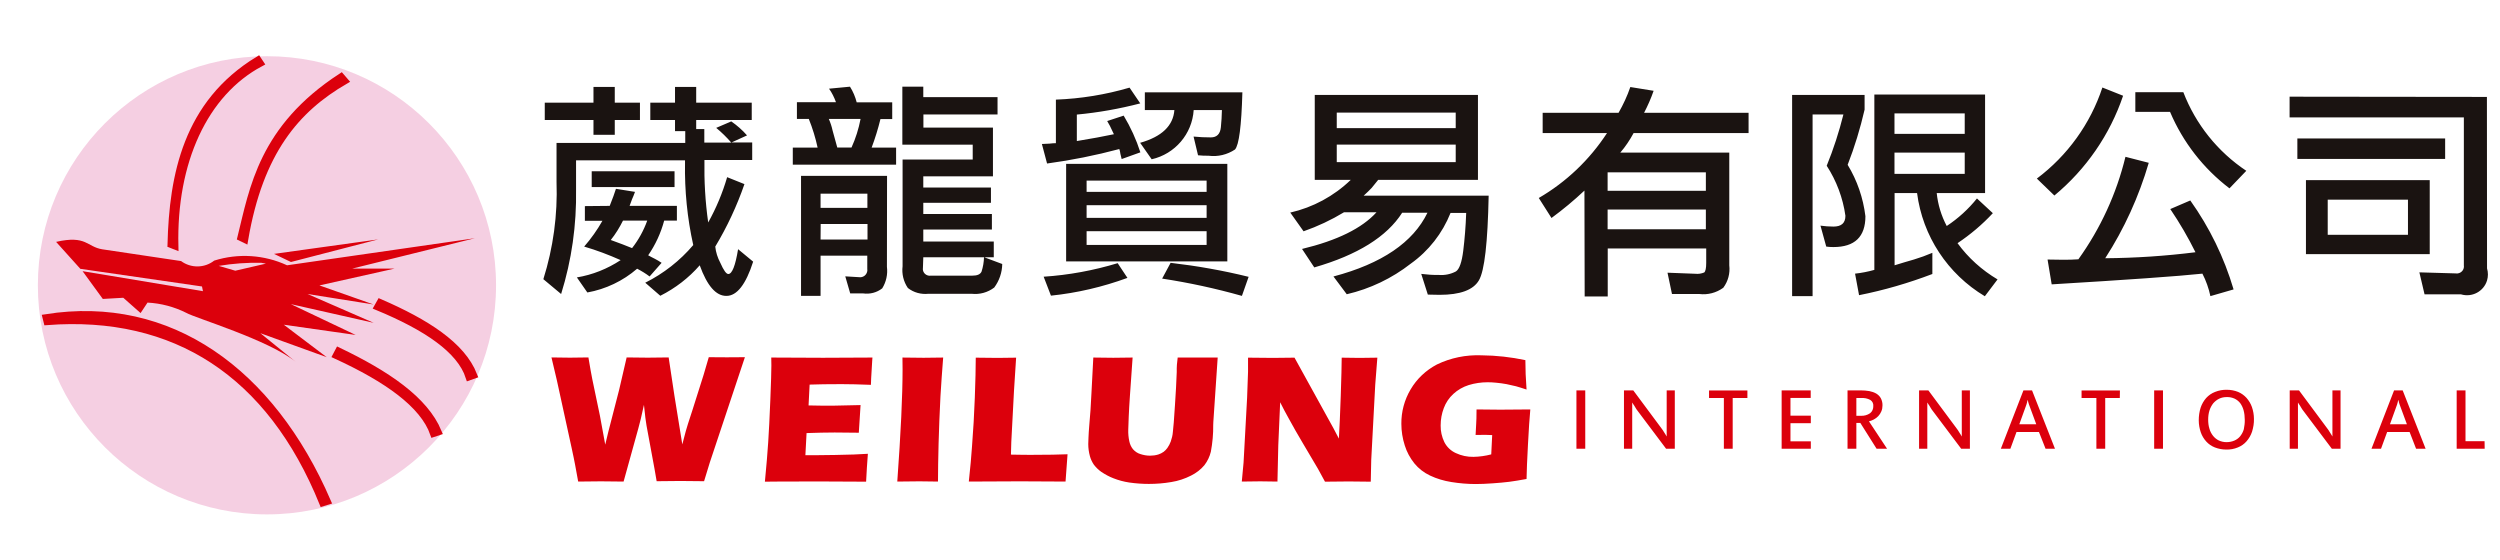 <?xml version="1.0" encoding="utf-8"?>
<!-- Generator: Adobe Illustrator 25.0.0, SVG Export Plug-In . SVG Version: 6.00 Build 0)  -->
<svg version="1.1" id="圖層_1" xmlns="http://www.w3.org/2000/svg" xmlns:xlink="http://www.w3.org/1999/xlink" x="0px" y="0px"
	 viewBox="0 0 212.47 47.58" style="enable-background:new 0 0 212.47 47.58;" xml:space="preserve">
<style type="text/css">
	.st0{fill-rule:evenodd;clip-rule:evenodd;fill:#1A1311;}
	.st1{fill-rule:evenodd;clip-rule:evenodd;fill:#DC000C;}
	.st2{fill:#F5CFE2;}
	.st3{fill-rule:evenodd;clip-rule:evenodd;fill:#DC000C;stroke:#DC000C;stroke-width:0.567;stroke-miterlimit:22.926;}
</style>
<g id="logo" transform="translate(175.248 -719.243)">
	<path id="Path_9" class="st0" d="M-124.96,735.14v-1.34h7.04v1.34H-124.96z M-123.43,736.74c0.25-0.63,0.43-1.12,0.53-1.45
		l1.62,0.26c-0.1,0.27-0.18,0.47-0.25,0.62c-0.06,0.15-0.13,0.34-0.21,0.57h4.02v1.25h-1.08c-0.28,1.05-0.74,2.05-1.36,2.95
		c0.18,0.1,0.36,0.2,0.57,0.3c0.19,0.1,0.38,0.21,0.57,0.34l-1.02,1.16c-0.33-0.25-0.69-0.47-1.06-0.66
		c-1.2,1.04-2.67,1.74-4.23,2.02l-0.89-1.28c1.33-0.22,2.6-0.73,3.72-1.47c-1.01-0.45-2.04-0.84-3.1-1.15
		c0.59-0.68,1.11-1.41,1.55-2.19h-1.49v-1.25L-123.43,736.74z M-124.81,730.7v-1.26h-4.14v-1.47h4.14v-1.34h1.81v1.34h2.14v1.47
		H-123v1.26H-124.81z M-115.4,730.21h-0.68v-0.77h4.72v-1.47h-4.72v-1.34h-1.8v1.34h-2.1v1.47h2.1v0.95h0.87v1h-10.94v3.32
		c0.1,2.8-0.28,5.59-1.12,8.26l1.51,1.26c0.9-2.88,1.32-5.88,1.27-8.9v-2.46h9.26v0.21c-0.04,2.35,0.19,4.7,0.7,6.99
		c-1.13,1.33-2.52,2.42-4.08,3.2l1.28,1.11c1.27-0.64,2.41-1.51,3.35-2.59c0.63,1.74,1.38,2.61,2.27,2.6c0.89,0,1.65-0.97,2.27-2.91
		l-1.28-1.06c-0.23,1.41-0.51,2.11-0.83,2.11c-0.18,0-0.4-0.32-0.68-0.95c-0.23-0.43-0.38-0.9-0.43-1.38
		c1.01-1.68,1.84-3.46,2.48-5.31l-1.47-0.59c-0.39,1.34-0.93,2.63-1.61,3.85c-0.25-1.76-0.35-3.53-0.32-5.31h4.06v-1.49h-1.76
		l1.32-0.6c-0.39-0.45-0.85-0.85-1.34-1.19l-1.28,0.55c0.46,0.38,0.89,0.8,1.28,1.25h-2.29V730.21L-115.4,730.21z M-121.53,740.33
		c0.55-0.7,0.99-1.5,1.29-2.34h-2.06c-0.29,0.58-0.63,1.14-1.04,1.65C-122.62,739.9-122.01,740.13-121.53,740.33L-121.53,740.33z
		 M-101.17,731.79h2.08v1.45h-8.78v-1.45h2.11c-0.18-0.83-0.43-1.65-0.75-2.44h-1.01v-1.42h3.32c-0.15-0.41-0.34-0.8-0.59-1.15
		l1.78-0.17c0.26,0.41,0.45,0.86,0.57,1.33h3.02v1.42h-1C-100.62,730.18-100.87,730.99-101.17,731.79L-101.17,731.79z
		 M-99.87,741.92c0.08,0.64-0.06,1.28-0.4,1.83c-0.46,0.36-1.04,0.51-1.62,0.43h-1.1l-0.42-1.45l1.17,0.07
		c0.33,0.05,0.64-0.17,0.7-0.51c0.01-0.06,0.01-0.12,0-0.17v-1.15h-3.97v3.42h-1.66v-10.2h7.31L-99.87,741.92L-99.87,741.92z
		 M-96.81,742.01c-0.05,0.32,0.17,0.61,0.49,0.66c0.06,0.01,0.11,0.01,0.17,0h3.54c0.42,0,0.67-0.11,0.78-0.34
		c0.13-0.4,0.2-0.81,0.21-1.23l1.55,0.58c-0.01,0.72-0.25,1.42-0.68,2c-0.55,0.42-1.24,0.61-1.93,0.53h-3.65
		c-0.63,0.07-1.26-0.1-1.76-0.49c-0.37-0.54-0.53-1.2-0.45-1.85v-9.07h5.96v-1.26h-5.98v-4.93h1.78v0.89h6.31v1.47h-6.3v1.12h5.91
		v4.14h-5.92v0.95h5.75v1.3h-5.75v0.95h5.83v1.32h-5.83v1.02h5.99v1.34h-5.99L-96.81,742.01L-96.81,742.01z M-105.51,739.6h3.99
		v-1.32h-3.98L-105.51,739.6L-105.51,739.6z M-102.11,729.35h-2.7c0.14,0.32,0.25,0.65,0.32,0.98c0.13,0.48,0.26,0.96,0.4,1.45h1.21
		C-102.53,731.01-102.27,730.19-102.11,729.35z M-105.51,736.91h3.98v-1.21h-3.98L-105.51,736.91L-105.51,736.91z M-70.94,741.46
		h-13.7v-8.29h13.7V741.46L-70.94,741.46z M-79.43,742.86c-2.1,0.77-4.28,1.28-6.5,1.51l-0.62-1.61c2.13-0.14,4.24-0.53,6.29-1.15
		L-79.43,742.86L-79.43,742.86z M-69.7,744.39c-2.23-0.63-4.49-1.12-6.78-1.47l0.72-1.34c2.23,0.26,4.45,0.65,6.63,1.19
		L-69.7,744.39z M-81.15,729.53l1.4-0.46c0.59,0.98,1.07,2.03,1.42,3.12l-1.59,0.57c-0.04-0.14-0.07-0.29-0.11-0.45
		c-0.01-0.14-0.05-0.27-0.09-0.4c-2.02,0.54-4.07,0.95-6.14,1.23l-0.44-1.66c0.23-0.01,0.44-0.02,0.64-0.03
		c0.18-0.02,0.36-0.04,0.55-0.04v-3.7c2.12-0.08,4.22-0.42,6.26-1.02l0.91,1.34c-1.77,0.46-3.57,0.78-5.39,0.95v2.25
		c1.24-0.2,2.29-0.4,3.15-0.58C-80.84,730.08-81.03,729.71-81.15,729.53L-81.15,729.53z M-69.66,727.09h-8.29v1.51h2.51
		c-0.1,1.33-1.07,2.26-2.91,2.78l0.98,1.4c1.98-0.45,3.44-2.15,3.57-4.18h2.4c-0.01,0.49-0.04,0.98-0.09,1.47
		c-0.06,0.57-0.35,0.85-0.85,0.85c-0.49,0-0.98-0.02-1.47-0.07l0.38,1.59c0.27,0.03,0.57,0.04,0.91,0.04
		c0.78,0.1,1.57-0.09,2.23-0.53C-69.95,731.58-69.74,729.96-69.66,727.09L-69.66,727.09z M-82.9,737.76h10.2v-1.08h-10.2V737.76z
		 M-82.9,740.06h10.2v-1.17h-10.2V740.06z M-72.7,734.59h-10.2v0.96h10.2V734.59z M-65.59,737.31c1.93-0.44,3.71-1.4,5.14-2.78
		h-3.06v-7.22h13.87v7.22h-8.48c-0.2,0.24-0.38,0.47-0.55,0.68c-0.18,0.19-0.4,0.41-0.68,0.66h10.62c-0.08,3.99-0.35,6.39-0.83,7.2
		c-0.48,0.82-1.59,1.23-3.34,1.23c-0.38,0-0.71-0.01-1-0.02l-0.56-1.76c0.49,0.06,0.99,0.1,1.49,0.09c0.5,0.04,1.01-0.06,1.46-0.3
		c0.29-0.19,0.5-0.78,0.62-1.76s0.21-2.05,0.25-3.21h-1.33c-0.69,1.73-1.86,3.23-3.38,4.31c-1.6,1.25-3.46,2.14-5.44,2.6l-1.13-1.51
		c4.11-1.09,6.77-2.9,7.99-5.42h-2.15c-1.3,2.04-3.79,3.59-7.47,4.65l-1.04-1.57c2.99-0.72,5.1-1.76,6.33-3.12h-2.76
		c-1.09,0.66-2.24,1.2-3.44,1.62L-65.59,737.31L-65.59,737.31z M-51.53,728.81h-10.11v1.32h10.11L-51.53,728.81L-51.53,728.81z
		 M-61.64,733.02h10.11v-1.49h-10.11L-61.64,733.02L-61.64,733.02z M-40.59,735.44c-0.88,0.83-1.82,1.61-2.8,2.33l-1.08-1.7
		c2.34-1.36,4.32-3.25,5.8-5.52h-5.47v-1.72h6.45c0.4-0.7,0.74-1.43,1-2.19l1.98,0.32c-0.22,0.64-0.5,1.27-0.81,1.87h8.88v1.72
		h-9.77c-0.32,0.59-0.69,1.15-1.13,1.66h9.26v9.58c0.08,0.68-0.1,1.36-0.51,1.91c-0.59,0.43-1.32,0.62-2.04,0.53h-2.32l-0.38-1.81
		l2.36,0.09c0.26,0.03,0.52-0.01,0.76-0.11c0.11-0.09,0.17-0.36,0.17-0.81v-1.23h-8.37v4.08h-1.96L-40.59,735.44L-40.59,735.44z
		 M-38.62,737.05v1.68h8.35v-1.68H-38.62z M-38.62,733.89v1.57h8.35v-1.57H-38.62z M-10.65,735.65c0.1,0.98,0.39,1.93,0.85,2.8
		c0.97-0.64,1.84-1.43,2.57-2.34l1.35,1.25c-0.9,0.97-1.91,1.82-3,2.55c0.91,1.25,2.07,2.29,3.4,3.08l-1.08,1.43
		c-3.16-1.89-5.29-5.12-5.76-8.77h-1.91v6.14c0.57-0.18,1.12-0.34,1.64-0.49c0.53-0.16,1.06-0.35,1.57-0.57v1.8
		c-2.02,0.77-4.11,1.38-6.23,1.8l-0.34-1.83c0.56-0.06,1.11-0.17,1.64-0.32v-14.9h9.41v8.37L-10.65,735.65z M-16.78,728.56v-1.25
		h-6.16v17.1h1.74v-15.44h2.62c-0.37,1.48-0.84,2.94-1.42,4.36c0.83,1.28,1.38,2.74,1.59,4.25c0,0.62-0.34,0.92-1.02,0.92
		c-0.37,0-0.74-0.03-1.1-0.08l0.49,1.78c0.2,0.03,0.4,0.04,0.61,0.04c1.81,0,2.72-0.87,2.72-2.62c-0.19-1.55-0.7-3.04-1.51-4.37
		C-17.63,731.74-17.15,730.16-16.78,728.56L-16.78,728.56z M-14.24,734.02h5.97v-1.81h-5.97V734.02z M-8.27,728.88h-5.97v1.74h5.97
		V728.88z M10.9,736.28c1.64,2.3,2.88,4.85,3.68,7.56l-1.97,0.57c-0.14-0.66-0.37-1.31-0.68-1.91c-2.07,0.22-6.34,0.52-12.81,0.91
		l-0.35-2.11c0.5,0.01,0.95,0.02,1.34,0.02c0.46,0,0.89-0.01,1.28-0.04c1.88-2.62,3.24-5.58,4-8.71l1.98,0.51
		c-0.84,2.87-2.08,5.6-3.7,8.11c2.56-0.02,5.13-0.19,7.67-0.51c-0.63-1.27-1.34-2.49-2.14-3.67L10.9,736.28L10.9,736.28z
		 M3.43,726.68c-1.02,3.09-2.97,5.79-5.57,7.74l1.49,1.44c2.69-2.23,4.72-5.17,5.84-8.48L3.43,726.68L3.43,726.68z M10.31,727.08
		H6.23v1.67h2.95c1.09,2.57,2.83,4.81,5.05,6.5l1.43-1.49C13.23,732.14,11.36,729.81,10.31,727.08L10.31,727.08z M20.73,734.55
		h10.52v6.29H20.73L20.73,734.55L20.73,734.55z M32.56,731.01v1.74H20v-1.74H32.56z M36.11,727.48l-16.77-0.02v1.76h14.81v12.58
		c0.05,0.33-0.18,0.63-0.51,0.68c-0.06,0.01-0.12,0.01-0.17,0l-3.1-0.09l0.44,1.87h3.1c0.94,0.28,1.93-0.25,2.21-1.18
		c0.1-0.33,0.1-0.69,0-1.03L36.11,727.48L36.11,727.48z M29.4,736.21h-6.82v2.99h6.82V736.21z"/>
	<path id="Path_10" class="st1" d="M-126.11,760.17l-0.26-1.42c-0.06-0.34-0.16-0.8-0.29-1.41l-1.26-5.77l-0.46-1.95
		c0.65,0.01,1.17,0.02,1.57,0.02c0.45,0,0.98-0.01,1.57-0.02c0.14,0.84,0.25,1.45,0.33,1.85l0.65,3.11
		c0.13,0.67,0.28,1.48,0.45,2.45l0.26-1.08l0.92-3.57l0.64-2.76c0.71,0.01,1.3,0.02,1.79,0.02c0.53,0,1.12-0.01,1.78-0.02l0.49,3.25
		l0.67,4.14l0.3-1.14c0.06-0.2,0.12-0.4,0.18-0.6c0.06-0.2,0.19-0.6,0.39-1.2l0.94-2.97l0.44-1.5c0.62,0.01,1.13,0.01,1.54,0.01
		c0.46,0,0.97,0,1.53-0.01l-2.99,8.97l-0.48,1.57c-0.77-0.01-1.44-0.02-2.02-0.02c-0.61,0-1.28,0.01-2.01,0.02l-0.18-1.04
		l-0.68-3.68c-0.04-0.22-0.07-0.45-0.1-0.68c-0.03-0.23-0.07-0.6-0.12-1.09l-0.27,1.2c-0.07,0.27-0.14,0.54-0.21,0.81l-1.25,4.51
		c-0.78-0.01-1.42-0.02-1.93-0.02C-124.72,760.16-125.36,760.17-126.11,760.17L-126.11,760.17z M-110.24,760.17
		c0.13-1.33,0.22-2.44,0.28-3.34c0.06-0.9,0.12-2.09,0.18-3.57c0.06-1.48,0.09-2.47,0.09-2.95l-0.01-0.68
		c1.21,0.01,2.68,0.02,4.4,0.02c1.59,0,2.99-0.01,4.2-0.02l-0.02,0.26c0,0.06-0.02,0.28-0.04,0.67l-0.05,0.84
		c-0.01,0.18-0.02,0.36-0.02,0.55c-0.99-0.04-1.82-0.06-2.5-0.06c-0.74,0-1.24,0-1.5,0.01s-0.66,0.01-1.21,0.03l-0.09,1.77
		c0.61,0.02,1.31,0.02,2.12,0.02c0.29,0,1.06-0.02,2.3-0.05c-0.05,0.66-0.1,1.44-0.15,2.35c-0.89-0.01-1.57-0.02-2.05-0.02
		c-0.71,0-1.51,0.02-2.39,0.05l-0.1,1.88h0.89c0.26,0,0.81-0.01,1.63-0.02l1.6-0.04c0.24-0.01,0.63-0.03,1.19-0.06
		c-0.06,0.76-0.11,1.55-0.15,2.37c-1.25-0.01-2.63-0.02-4.12-0.02l-3.39,0.01l-1.1,0.01L-110.24,760.17z M-98.99,760.17
		c0.3-4.13,0.45-7.31,0.45-9.54l-0.01-1c0.9,0.01,1.5,0.02,1.8,0.02c0.14,0,0.69-0.01,1.66-0.02c-0.09,1.16-0.17,2.26-0.23,3.29
		c-0.07,1.44-0.13,2.79-0.16,4.04c-0.03,1.25-0.05,2.32-0.05,3.21l-1.58-0.02C-97.4,760.15-98.04,760.16-98.99,760.17L-98.99,760.17
		z M-92.91,760.17c0.13-1.21,0.22-2.21,0.27-2.97c0.11-1.4,0.19-2.79,0.24-4.17s0.08-2.52,0.08-3.39c0.7,0.01,1.32,0.02,1.86,0.02
		c0.37,0,0.89-0.01,1.57-0.02l-0.18,2.8l-0.23,4.37l-0.03,1.07c0.89,0.02,1.46,0.02,1.73,0.02c1.36,0,2.38-0.02,3.08-0.05
		l-0.17,2.32c-1.35-0.01-2.64-0.02-3.86-0.02C-90.21,760.16-91.66,760.16-92.91,760.17L-92.91,760.17z M-82.33,749.63
		c0.8,0.01,1.37,0.02,1.7,0.02c0.41,0,0.96-0.01,1.64-0.02l-0.23,3.28c-0.04,0.62-0.08,1.2-0.1,1.74s-0.04,0.91-0.04,1.12
		c-0.01,0.33,0.02,0.66,0.09,0.98c0.05,0.24,0.15,0.47,0.31,0.67c0.17,0.19,0.38,0.34,0.62,0.41c0.27,0.09,0.55,0.14,0.83,0.14
		c0.24,0,0.47-0.03,0.7-0.1c0.16-0.05,0.32-0.13,0.46-0.23c0.12-0.09,0.22-0.2,0.31-0.32c0.12-0.17,0.22-0.36,0.29-0.55
		c0.09-0.26,0.16-0.53,0.18-0.81c0.04-0.34,0.11-1.1,0.18-2.3c0.07-1.02,0.12-1.95,0.15-2.8c-0.01-0.41,0.02-0.82,0.08-1.23h3.4
		l-0.37,5.48c-0.01,0.1-0.01,0.19-0.01,0.25c0.01,0.76-0.06,1.52-0.2,2.27c-0.1,0.42-0.29,0.81-0.55,1.15
		c-0.31,0.37-0.69,0.66-1.13,0.88c-0.53,0.27-1.1,0.46-1.68,0.55c-0.63,0.11-1.27,0.16-1.91,0.16c-0.56,0-1.11-0.04-1.67-0.12
		c-0.46-0.07-0.91-0.19-1.34-0.36c-0.37-0.14-0.71-0.33-1.04-0.55c-0.24-0.17-0.44-0.37-0.62-0.6c-0.15-0.22-0.27-0.47-0.34-0.73
		c-0.09-0.33-0.14-0.68-0.14-1.03c0-0.12,0.01-0.31,0.02-0.56c0.01-0.25,0.03-0.61,0.07-1.08l0.1-1.23c0.02-0.32,0.05-0.8,0.08-1.43
		L-82.33,749.63L-82.33,749.63z M-69.71,760.17l0.15-1.62l0.3-5.49l0.08-2.22v-1.2c0.8,0.01,1.5,0.02,2.11,0.02
		c0.44,0,1.05-0.01,1.84-0.02l3.31,6l0.46,0.88c0.05-0.87,0.11-2.08,0.16-3.64s0.08-2.64,0.08-3.24c0.63,0.01,1.14,0.02,1.52,0.02
		c0.17,0,0.68-0.01,1.51-0.02l-0.18,2.3l-0.34,6.39l-0.04,1.85c-0.67-0.01-1.3-0.02-1.88-0.02c-0.48,0-1.15,0.01-2.01,0.02
		c-0.27-0.51-0.47-0.87-0.6-1.1l-1.3-2.2c-0.43-0.72-0.82-1.41-1.18-2.07c-0.24-0.42-0.48-0.88-0.73-1.38l-0.16,3.66l-0.07,3.08
		c-0.64-0.01-1.13-0.02-1.46-0.02C-68.41,760.16-68.94,760.16-69.71,760.17L-69.71,760.17z M-49.76,754.04
		c0.7,0.01,1.37,0.02,2.01,0.02c1.09,0,1.94-0.01,2.56-0.02c-0.07,0.7-0.13,1.7-0.2,2.99c-0.07,1.29-0.11,2.26-0.12,2.92
		c-0.59,0.11-1.08,0.19-1.47,0.24c-0.39,0.05-0.86,0.09-1.4,0.13s-1.03,0.06-1.46,0.06c-0.69,0-1.38-0.06-2.06-0.17
		c-0.63-0.1-1.24-0.28-1.81-0.55c-0.51-0.24-0.97-0.59-1.33-1.03c-0.37-0.46-0.65-0.98-0.82-1.53c-0.19-0.59-0.29-1.21-0.29-1.84
		c-0.01-1.02,0.26-2.03,0.78-2.91c0.53-0.91,1.31-1.64,2.24-2.13c1.18-0.57,2.47-0.83,3.78-0.78c1.26,0.01,2.51,0.15,3.74,0.41
		c0,0.75,0.03,1.58,0.1,2.5c-0.37-0.12-0.67-0.22-0.9-0.28s-0.5-0.12-0.8-0.18s-0.6-0.09-0.87-0.12s-0.52-0.04-0.74-0.04
		c-0.54,0-1.09,0.08-1.61,0.24c-0.48,0.15-0.93,0.41-1.3,0.75c-0.36,0.33-0.64,0.74-0.81,1.2c-0.18,0.47-0.27,0.97-0.27,1.48
		c-0.01,0.49,0.1,0.97,0.31,1.41c0.21,0.42,0.56,0.75,0.98,0.94c0.47,0.22,0.98,0.33,1.5,0.32c0.51-0.01,1.01-0.08,1.51-0.21
		l0.08-1.64c-0.33-0.01-0.53-0.02-0.59-0.02l-0.82,0.01l0.05-0.95c0-0.1,0.01-0.25,0.02-0.45S-49.76,754.38-49.76,754.04
		L-49.76,754.04z"/>
	<path id="Path_11" class="st1" d="M-40.52,757.38h-0.75v-4.96h0.75V757.38z M-32.91,757.38h-0.74l-2.42-3.22
		c-0.02-0.02-0.05-0.06-0.09-0.12s-0.09-0.13-0.13-0.21s-0.09-0.15-0.14-0.22s-0.08-0.13-0.1-0.16v3.93h-0.7v-4.96h0.79l2.31,3.11
		c0.04,0.05,0.08,0.12,0.14,0.19s0.1,0.15,0.15,0.23s0.09,0.15,0.14,0.22s0.07,0.13,0.1,0.17v-3.92h0.69L-32.91,757.38
		L-32.91,757.38z M-26.74,753.07h-1.25v4.31h-0.75v-4.31h-1.26v-0.64h3.26V753.07z M-21.35,757.38h-2.48v-4.96h2.47v0.64h-1.72v1.51
		h1.73v0.64h-1.73v1.54h1.73L-21.35,757.38L-21.35,757.38z M-16.04,753.75c0.02-0.21-0.08-0.41-0.26-0.52
		c-0.24-0.13-0.51-0.18-0.78-0.16h-0.4v1.51h0.37c0.28,0.02,0.57-0.06,0.8-0.22C-16.13,754.22-16.03,753.99-16.04,753.75
		L-16.04,753.75z M-14.87,757.38h-0.89l-1.38-2.19h-0.34v2.19h-0.75v-4.96h1.12c0.25,0,0.49,0.02,0.73,0.06
		c0.21,0.04,0.41,0.11,0.59,0.21c0.16,0.1,0.3,0.23,0.39,0.4c0.1,0.19,0.15,0.41,0.14,0.62c0,0.17-0.03,0.34-0.1,0.5
		c-0.06,0.15-0.15,0.28-0.26,0.4c-0.11,0.11-0.23,0.21-0.37,0.28c-0.13,0.07-0.28,0.13-0.42,0.16L-14.87,757.38L-14.87,757.38z
		 M-7.83,757.38h-0.74l-2.42-3.22c-0.02-0.02-0.05-0.06-0.09-0.12s-0.09-0.13-0.13-0.21s-0.09-0.15-0.14-0.22s-0.08-0.13-0.1-0.16
		v3.93h-0.7v-4.96h0.79l2.31,3.11c0.04,0.05,0.08,0.12,0.14,0.19s0.1,0.15,0.15,0.23s0.09,0.15,0.14,0.22s0.08,0.13,0.1,0.17v-3.92
		h0.69L-7.83,757.38L-7.83,757.38z M-0.6,757.38H-1.4l-0.56-1.42h-1.91l-0.52,1.42h-0.81l1.92-4.96h0.73L-0.6,757.38L-0.6,757.38z
		 M-2.81,753.62c-0.01-0.03-0.03-0.09-0.05-0.16c-0.02-0.07-0.04-0.14-0.05-0.21h-0.02c-0.01,0.07-0.03,0.15-0.05,0.22
		c-0.01,0.06-0.03,0.12-0.05,0.17l-0.6,1.66h1.44L-2.81,753.62L-2.81,753.62z M4.91,753.07H3.67v4.31H2.92v-4.31H1.66v-0.64h3.26
		L4.91,753.07L4.91,753.07z M8.58,757.38H7.83v-4.96h0.75V757.38L8.58,757.38z M15.53,754.92c0-0.27-0.03-0.55-0.1-0.81
		c-0.06-0.22-0.16-0.43-0.29-0.61c-0.13-0.16-0.29-0.29-0.48-0.38c-0.21-0.09-0.43-0.14-0.66-0.13c-0.23,0-0.45,0.04-0.65,0.14
		c-0.19,0.09-0.36,0.23-0.5,0.39c-0.14,0.18-0.25,0.39-0.32,0.61c-0.08,0.25-0.11,0.52-0.11,0.78c0,0.26,0.03,0.53,0.11,0.78
		c0.06,0.22,0.17,0.42,0.31,0.6c0.13,0.16,0.3,0.3,0.49,0.39c0.2,0.09,0.42,0.14,0.64,0.14c0.23,0,0.46-0.04,0.67-0.13
		c0.19-0.08,0.37-0.21,0.5-0.37c0.14-0.18,0.25-0.38,0.31-0.6C15.5,755.46,15.54,755.19,15.53,754.92L15.53,754.92z M16.31,754.84
		c0.01,0.37-0.05,0.73-0.16,1.09c-0.1,0.3-0.26,0.58-0.47,0.82c-0.2,0.23-0.46,0.41-0.74,0.52c-0.31,0.13-0.65,0.19-0.99,0.18
		c-0.33,0-0.65-0.06-0.96-0.18c-0.28-0.11-0.53-0.28-0.73-0.5c-0.21-0.23-0.37-0.5-0.47-0.79c-0.11-0.33-0.17-0.67-0.17-1.02
		c0-0.36,0.05-0.73,0.16-1.07c0.1-0.3,0.26-0.58,0.47-0.82c0.21-0.23,0.47-0.41,0.76-0.52c0.32-0.13,0.67-0.19,1.01-0.18
		c0.32,0,0.64,0.06,0.94,0.18c0.27,0.11,0.52,0.29,0.72,0.51c0.2,0.23,0.36,0.49,0.46,0.78C16.25,754.16,16.31,754.5,16.31,754.84
		L16.31,754.84z M23.67,757.38h-0.74l-2.42-3.22c-0.02-0.02-0.05-0.06-0.09-0.12s-0.09-0.13-0.13-0.21s-0.09-0.15-0.14-0.22
		s-0.08-0.13-0.1-0.16v3.93h-0.7v-4.96h0.79l2.31,3.11c0.04,0.05,0.08,0.12,0.14,0.19s0.1,0.15,0.15,0.23s0.09,0.15,0.14,0.22
		s0.07,0.13,0.1,0.17v-3.92h0.69L23.67,757.38L23.67,757.38z M30.9,757.38h-0.81l-0.55-1.42h-1.91l-0.52,1.42H26.3l1.92-4.96h0.73
		L30.9,757.38L30.9,757.38z M28.69,753.62c-0.01-0.03-0.03-0.09-0.05-0.16c-0.02-0.07-0.04-0.14-0.05-0.21h-0.02
		c-0.01,0.07-0.03,0.15-0.05,0.22c-0.02,0.06-0.03,0.12-0.05,0.17l-0.6,1.66h1.44L28.69,753.62L28.69,753.62z M35.92,757.38h-2.38
		v-4.96h0.75v4.32h1.62L35.92,757.38z"/>
	<circle id="Ellipse_2" class="st2" cx="-152.56" cy="743.49" r="19.47"/>
	<path id="Path_12" class="st3" d="M-146.69,749.46c4.33,1.99,7.41,4.16,8.28,6.64l0.42-0.14c-1.15-2.77-4.42-4.95-8.49-6.9
		L-146.69,749.46z"/>
	<path id="Path_13" class="st3" d="M-143.17,745.33c4.13,1.71,7.03,3.64,7.78,5.96l0.42-0.15c-1.01-2.58-4.09-4.51-7.98-6.2
		L-143.17,745.33z"/>
	<path id="Path_14" class="st3" d="M-154.44,739.61c1.28-7.48,4.37-11.08,8.51-13.49l-0.32-0.37c-6.73,4.38-7.51,9.53-8.54,13.69
		L-154.44,739.61z"/>
	<path id="Path_15" class="st3" d="M-160.37,740.17c-0.17-7.16,2.49-13.01,7.26-15.55l-0.2-0.3c-6.09,3.71-7.27,9.82-7.42,15.71
		L-160.37,740.17z"/>
	<path id="Path_16" class="st3" d="M-171.26,746.59c10.88-0.83,18.97,4.41,23.43,15.4l0.42-0.13c-4.78-11.04-13.41-17.3-23.94-15.63
		L-171.26,746.59z"/>
	<path id="Path_17" class="st1" d="M-159.86,741.43l-6.7-1c-1.31-0.21-1.34-1.22-3.92-0.63l2.06,2.29l10.34,1.5l0.08,0.4l-10.23-1.7
		l1.72,2.36l1.74-0.1l1.47,1.3l0.59-0.89c1.15,0.06,2.27,0.36,3.29,0.87c0.78,0.45,6.99,2.29,9.31,4.17l-3.01-2.44l5.64,2.04
		l-3.65-2.76l6.11,0.87l-5.51-2.62l7.04,1.59l-5.62-2.45l5.61,0.89l-4.6-1.62l6.39-1.43h-3.6l10.42-2.58l-15.96,2.3
		c-1.94-0.9-4.15-1.04-6.19-0.4C-157.87,742.04-159.02,742.05-159.86,741.43L-159.86,741.43z M-151.96,740.82l8.85-1.23l-7.41,1.92
		L-151.96,740.82L-151.96,740.82z M-156.66,741.84c1.2-0.2,2.42-0.29,3.63-0.26l0.38,0.07l-2.6,0.6L-156.66,741.84z"/>
</g>
</svg>
